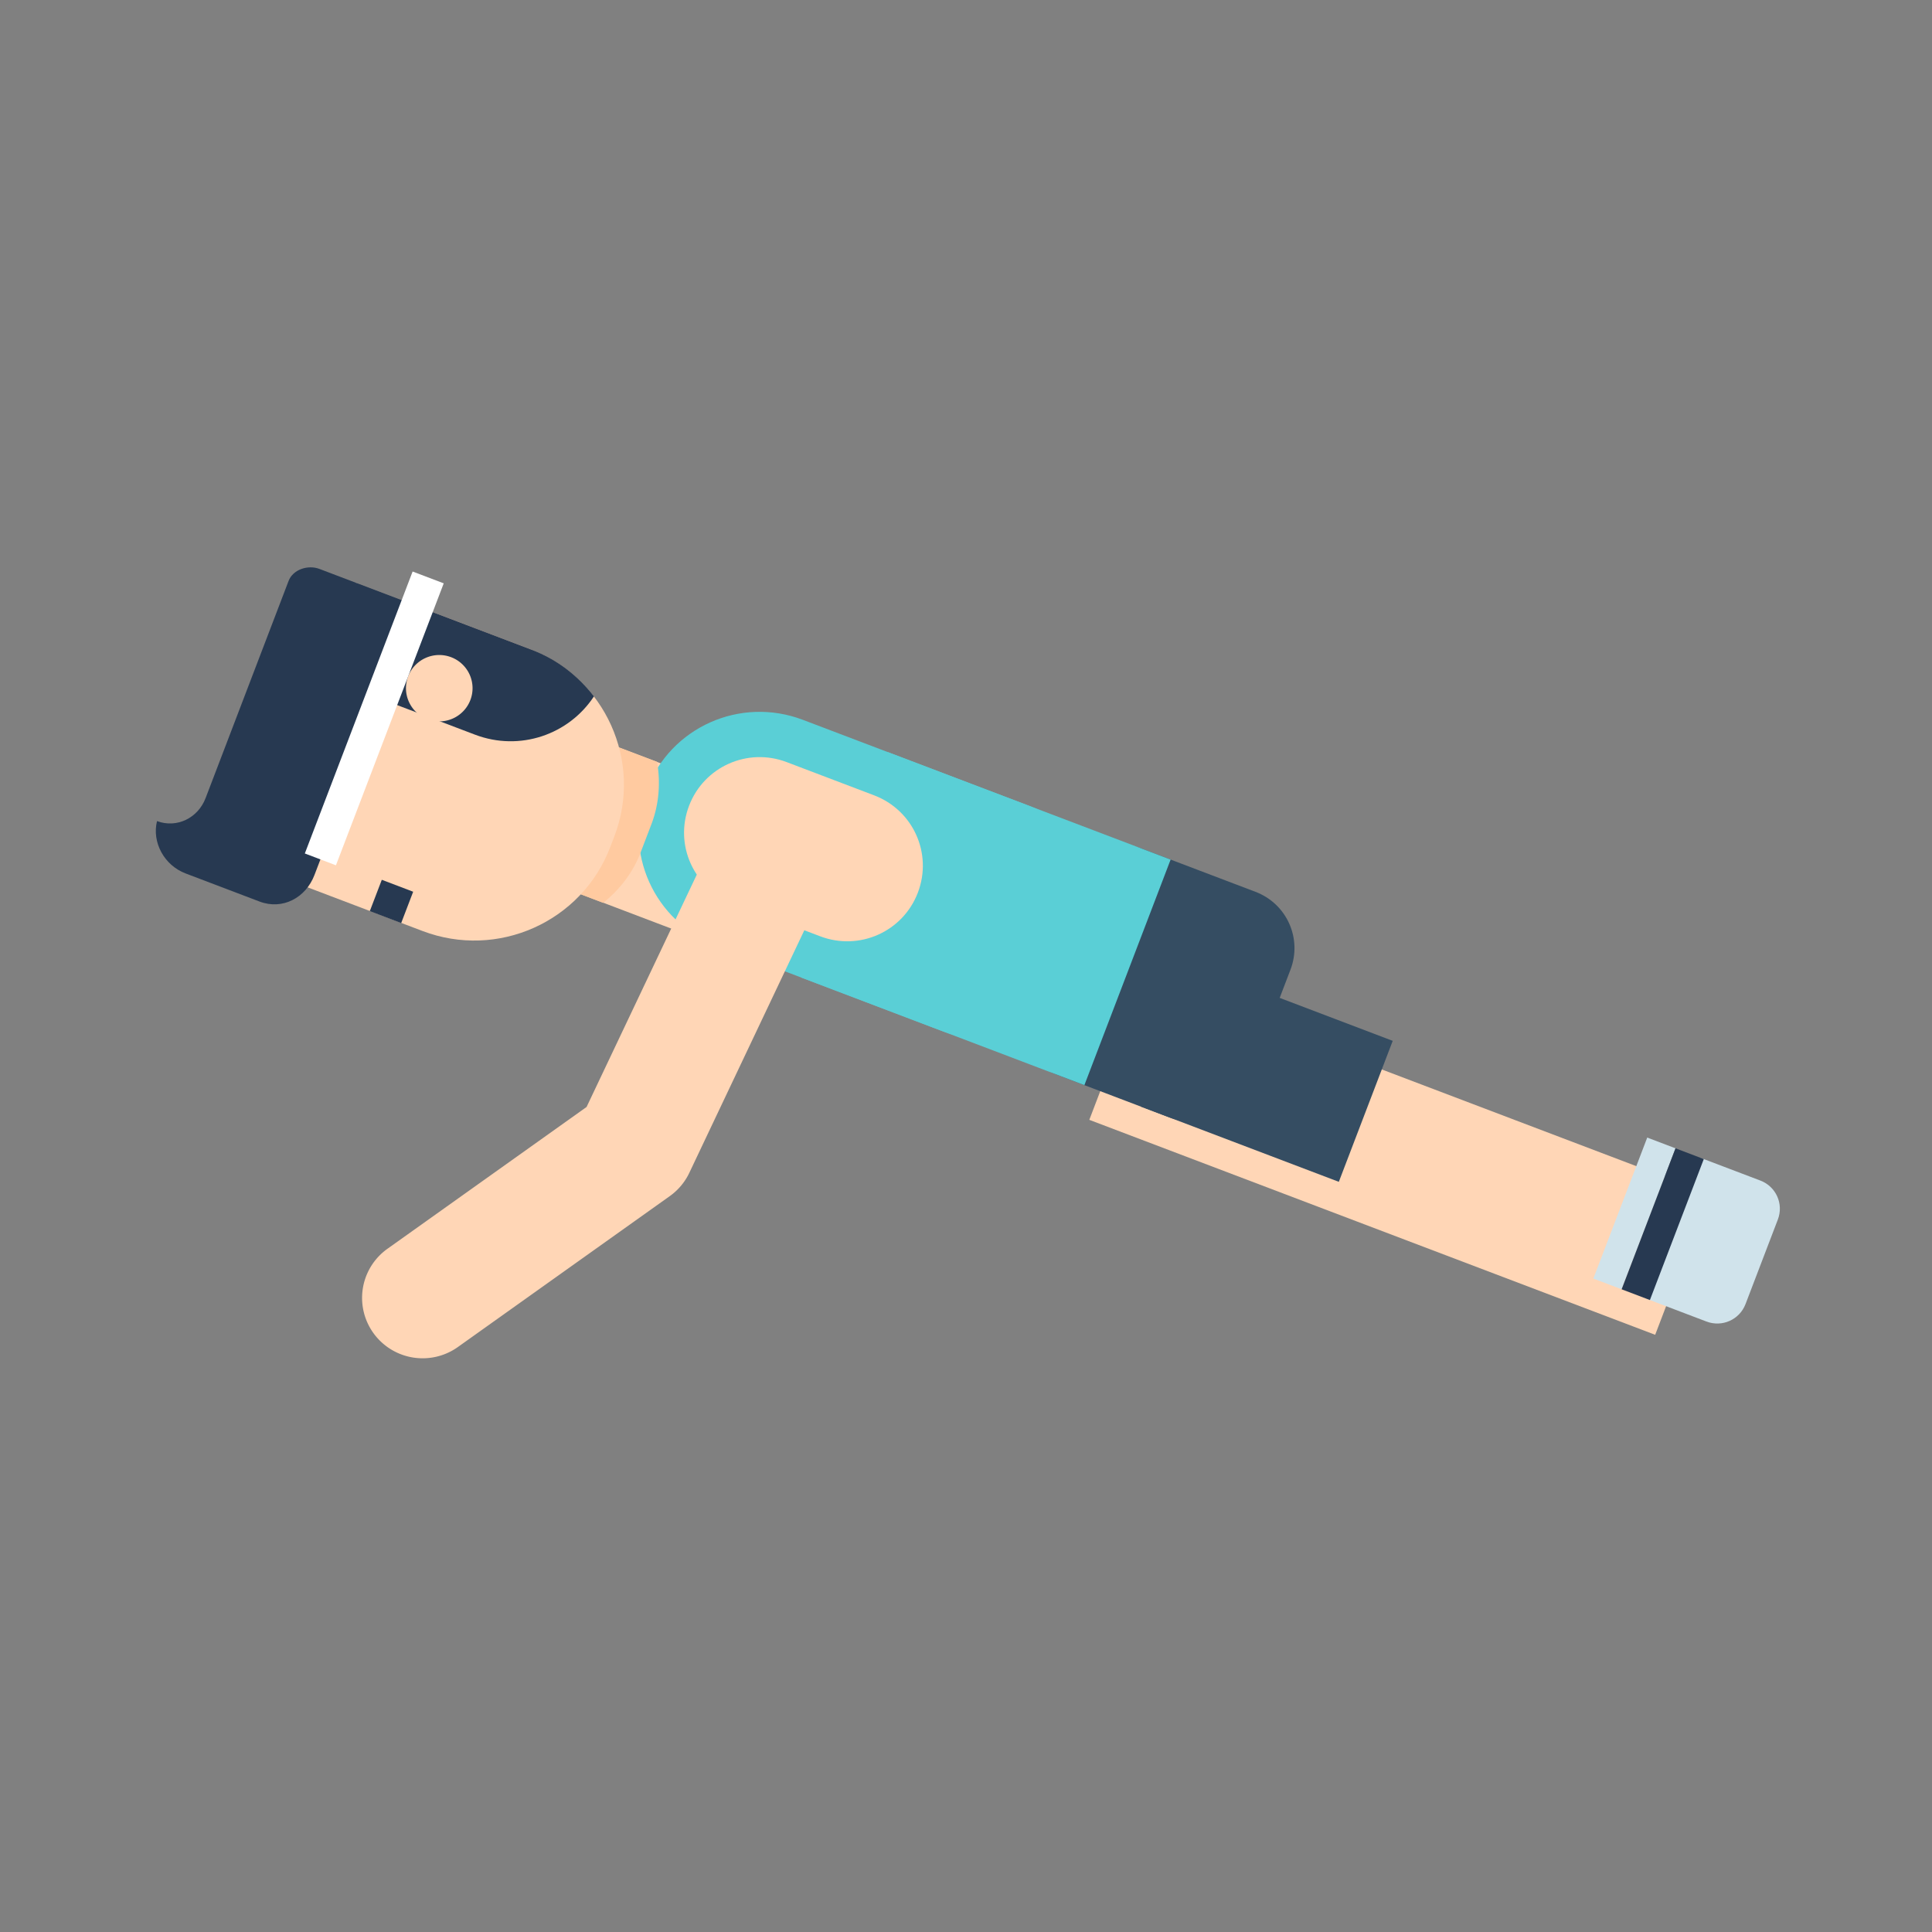 <?xml version="1.0" encoding="UTF-8" standalone="no"?>
<svg xmlns:dc="http://purl.org/dc/elements/1.1/" xmlns:cc="http://creativecommons.org/ns#" xmlns:rdf="http://www.w3.org/1999/02/22-rdf-syntax-ns#" xmlns:svg="http://www.w3.org/2000/svg" xmlns="http://www.w3.org/2000/svg" xmlns:sodipodi="http://sodipodi.sourceforge.net/DTD/sodipodi-0.dtd" xmlns:inkscape="http://www.inkscape.org/namespaces/inkscape" width="64" height="64" viewBox="0 0 64 64" id="svg7251" version="1.1" inkscape:version="0.91 r13725" sodipodi:docname="23.svg">
  <rect x="0" y="0" width="64" height="64" fill="#808080" stroke="none"/>
  <defs id="defs7253"/>
  <sodipodi:namedview id="base" pagecolor="#ffffff" bordercolor="#666666" borderopacity="1.0" inkscape:pageopacity="0.0" inkscape:pageshadow="2" inkscape:zoom="7.9195959" inkscape:cx="11.290841" inkscape:cy="35.204253" inkscape:document-units="px" inkscape:current-layer="layer1" showgrid="true" units="px" inkscape:snap-bbox="true" inkscape:bbox-paths="true" inkscape:bbox-nodes="true" inkscape:snap-bbox-edge-midpoints="true" inkscape:snap-bbox-midpoints="true" inkscape:window-width="1366" inkscape:window-height="705" inkscape:window-x="-8" inkscape:window-y="-8" inkscape:window-maximized="1">
    <inkscape:grid type="xygrid" id="grid7259"/>
  </sodipodi:namedview>
  
  <g inkscape:label="Layer 1" inkscape:groupmode="layer" id="layer1" transform="translate(0,-988.362)">
    <g transform="matrix(1.003,0,0,1,333.734,-1428.228)" id="g10070">
      <path inkscape:connector-curvature="0" id="path6737" d="m -294.98,2449.014 -1.779,4.672 18.689,7.121 1.779,-4.672 -18.689,-7.121 z" style="color:#000000;font-style:normal;font-variant:normal;font-weight:normal;font-stretch:normal;font-size:medium;line-height:normal;font-family:sans-serif;text-indent:0;text-align:start;text-decoration:none;text-decoration-line:none;text-decoration-style:solid;text-decoration-color:#000000;letter-spacing:normal;word-spacing:normal;text-transform:none;direction:ltr;block-progression:tb;writing-mode:lr-tb;baseline-shift:baseline;text-anchor:start;white-space:normal;clip-rule:nonzero;display:inline;overflow:visible;visibility:visible;opacity:1;isolation:auto;mix-blend-mode:normal;color-interpolation:sRGB;color-interpolation-filters:linearRGB;solid-color:#000000;solid-opacity:1;fill:#ffd6b6;fill-opacity:1;fill-rule:evenodd;stroke:none;stroke-width:5;stroke-linecap:butt;stroke-linejoin:miter;stroke-miterlimit:4;stroke-dasharray:none;stroke-dashoffset:0;stroke-opacity:1;color-rendering:auto;image-rendering:auto;shape-rendering:auto;text-rendering:auto;enable-background:accumulate"/>
      <path style="fill:none;fill-rule:evenodd;stroke:#ffd6b6;stroke-width:4.991;stroke-linecap:round;stroke-linejoin:round;stroke-miterlimit:4;stroke-dasharray:none;stroke-opacity:1" d="m -307.663,2445.786 -5.607,-2.137" id="path6739" inkscape:connector-curvature="0" sodipodi:nodetypes="cc"/>
      <path inkscape:connector-curvature="0" id="rect6741" d="m -2396.551,593.317 4,0 c 1.108,0 2,0.892 2,2 l 0,4.003 c 0,1.108 -0.892,2 -2,2 l -4,0 c -1.108,0 -2,-0.892 -2,-2 l 0,-4.003 c 0,-1.108 0.892,-2 2,-2 z" style="fill:#354d62;fill-opacity:1;stroke:none;stroke-width:0.5;stroke-linecap:round;stroke-linejoin:round;stroke-miterlimit:4;stroke-dasharray:none;stroke-opacity:1" transform="matrix(0.356,-0.934,0.934,0.356,0,0)"/>
      <path inkscape:connector-curvature="0" id="rect6743" d="m -2394.551,579.317 c 2.216,0 4,1.784 4,4 l 0,8 c 0,2.216 -1.784,4 -4,4 -2.216,0 -4,-1.784 -4,-4 l 0,-8 c 0,-2.216 1.784,-4 4,-4 z" style="fill:#5acfd6;fill-opacity:1;stroke:none;stroke-width:0.5;stroke-linecap:round;stroke-linejoin:round;stroke-miterlimit:4;stroke-dasharray:none;stroke-opacity:1" transform="matrix(0.356,-0.934,0.934,0.356,0,0)"/>
      <path inkscape:connector-curvature="0" id="rect6745" d="m -2397.551,615.317 3,0 c 0.554,0 1,0.446 1,1 l 0,2 c 0,0.554 -0.446,1 -1,1 l -3,0 c -0.554,0 -1,-0.446 -1,-1 l 0,-2 c 0,-0.554 0.446,-1 1,-1 z" style="fill:#d0e3eb;fill-opacity:1;stroke:none;stroke-width:4;stroke-opacity:1" transform="matrix(0.356,-0.934,0.934,0.356,0,0)"/>
      <path inkscape:connector-curvature="0" id="rect6747" d="m -2398.551,614.317 5,0 0,1 -5,0 z" style="fill:#d0e3eb;fill-opacity:1;stroke:none;stroke-width:4;stroke-opacity:1" transform="matrix(0.356,-0.934,0.934,0.356,0,0)"/>
      <path inkscape:connector-curvature="0" id="rect6749" d="m -2398.551,615.317 5,0 0,1 -5,0 z" style="fill:#273951;fill-opacity:1;stroke:none;stroke-width:4;stroke-opacity:1" transform="matrix(0.356,-0.934,0.934,0.356,0,0)"/>
      <path inkscape:connector-curvature="0" id="rect6751" d="m -2398.551,586.317 8,0 0,10.003 -8,0 z" style="fill:#5acfd6;fill-opacity:1;stroke:none;stroke-width:0.5;stroke-linecap:round;stroke-linejoin:round;stroke-miterlimit:4;stroke-dasharray:none;stroke-opacity:1" transform="matrix(0.356,-0.934,0.934,0.356,0,0)"/>
      <path inkscape:connector-curvature="0" id="rect6753" d="m -2394.551,580.816 c 1.385,0 2.5,1.115 2.5,2.5 l 0,3.09 c 0,1.385 -1.115,2.5 -2.5,2.5 -1.385,0 -2.5,-1.115 -2.5,-2.5 l 0,-3.09 c 0,-1.385 1.115,-2.5 2.5,-2.5 z" style="fill:#ffd6b6;fill-opacity:1;stroke:none;stroke-width:0.5;stroke-linecap:round;stroke-linejoin:round;stroke-miterlimit:4;stroke-dasharray:none;stroke-opacity:1" transform="matrix(0.356,-0.934,0.934,0.356,0,0)"/>
      <path inkscape:connector-curvature="0" id="path6755" d="m -307.785,2444.256 a 2,2 0 0 0 -1.873,1.17 l -3.705,7.834 -6.576,4.697 a 2,2 0 1 0 2.324,3.256 l 7,-5 a 2,2 0 0 0 0.646,-0.773 l 3.926,-8.305 a 2,2 0 0 0 -1.742,-2.879 z" style="color:#000000;font-style:normal;font-variant:normal;font-weight:normal;font-stretch:normal;font-size:medium;line-height:normal;font-family:sans-serif;text-indent:0;text-align:start;text-decoration:none;text-decoration-line:none;text-decoration-style:solid;text-decoration-color:#000000;letter-spacing:normal;word-spacing:normal;text-transform:none;direction:ltr;block-progression:tb;writing-mode:lr-tb;baseline-shift:baseline;text-anchor:start;white-space:normal;clip-rule:nonzero;display:inline;overflow:visible;visibility:visible;opacity:1;isolation:auto;mix-blend-mode:normal;color-interpolation:sRGB;color-interpolation-filters:linearRGB;solid-color:#000000;solid-opacity:1;fill:#ffd6b6;fill-opacity:1;fill-rule:evenodd;stroke:none;stroke-width:4;stroke-linecap:round;stroke-linejoin:round;stroke-miterlimit:4;stroke-dasharray:none;stroke-dashoffset:0;stroke-opacity:1;color-rendering:auto;image-rendering:auto;shape-rendering:auto;text-rendering:auto;enable-background:accumulate"/>
      <path inkscape:connector-curvature="0" id="path6757" d="m -315.317,2445.405 a 2.5,2.5 0 0 0 0.725,0.416 l 1.778,0.677 c 0.534,-0.429 0.976,-0.987 1.236,-1.669 l 0.356,-0.934 c 0.26,-0.683 0.301,-1.393 0.188,-2.068 l -1.778,-0.677 a 2.5,2.5 0 0 0 -0.819,-0.172 c 0.611,0.533 0.85,1.391 0.539,2.206 l -0.356,0.934 c -0.311,0.815 -1.06,1.296 -1.87,1.288 z" style="color:#000000;font-style:normal;font-variant:normal;font-weight:normal;font-stretch:normal;font-size:medium;line-height:normal;font-family:sans-serif;text-indent:0;text-align:start;text-decoration:none;text-decoration-line:none;text-decoration-style:solid;text-decoration-color:#000000;letter-spacing:normal;word-spacing:normal;text-transform:none;direction:ltr;writing-mode:lr-tb;baseline-shift:baseline;text-anchor:start;white-space:normal;clip-rule:nonzero;display:inline;overflow:visible;visibility:visible;opacity:1;isolation:auto;mix-blend-mode:normal;color-interpolation:sRGB;color-interpolation-filters:linearRGB;solid-color:#000000;solid-opacity:1;fill:#ffcaa0;fill-opacity:1;fill-rule:evenodd;stroke:none;stroke-width:5;stroke-linecap:round;stroke-linejoin:round;stroke-miterlimit:4;stroke-dasharray:none;stroke-dashoffset:0;stroke-opacity:1;color-rendering:auto;image-rendering:auto;shape-rendering:auto;text-rendering:auto;enable-background:accumulate"/>
      <path style="fill:#ffd6b6;fill-opacity:1" inkscape:connector-curvature="0" id="path6759" class="st3" d="m -321.014,2435.889 5.791,2.207 c 2.479,0.945 3.723,3.72 2.778,6.198 l -0.137,0.359 c -0.944,2.479 -3.719,3.723 -6.198,2.778 l -5.791,-2.207" sodipodi:nodetypes="cssssc"/>
      <path sodipodi:nodetypes="cscsssccsssscc" style="fill:#273951;fill-opacity:1" inkscape:connector-curvature="0" id="path6761" class="st6" d="m -325.489,2441.83 -0.457,1.199 c -0.251,0.658 -0.945,1.005 -1.604,0.761 -0.174,0.708 0.242,1.466 0.942,1.733 l 2.445,0.932 c 0.757,0.288 1.525,-0.122 1.813,-0.879 l 0.914,-2.398 0.587,-1.542 1.697,-4.455 c 0.108,-0.284 0.041,-0.573 -0.242,-0.681 l -2.792,-1.064 c -0.377,-0.144 -0.874,0.018 -1.018,0.397 l -1.371,3.598 z"/>
      <path inkscape:connector-curvature="0" id="path6764" d="m -321.813,2438.295 c 0.365,0.642 0.935,1.172 1.682,1.457 l 3.084,1.175 c 1.478,0.563 3.096,0 3.928,-1.269 -0.517,-0.671 -1.208,-1.221 -2.058,-1.545 l -5.734,-2.185 z" style="fill:#273951;fill-opacity:1;stroke:none;stroke-width:5;stroke-linecap:round;stroke-linejoin:round;stroke-miterlimit:4;stroke-dasharray:none;stroke-opacity:1"/>
      <path inkscape:connector-curvature="0" id="circle6766" d="m -2392.751,571.716 a 1.1,1.1 0 0 1 -1.1,1.1 1.1,1.1 0 0 1 -1.1,-1.1 1.1,1.1 0 0 1 1.1,-1.1 1.1,1.1 0 0 1 1.1,1.1 z" style="fill:#ffd6b6;fill-opacity:1;stroke:none;stroke-width:5;stroke-linecap:round;stroke-linejoin:round;stroke-miterlimit:4;stroke-dasharray:none;stroke-opacity:1" transform="matrix(0.356,-0.934,0.934,0.356,0,0)"/>
      <path inkscape:connector-curvature="0" id="path6768" d="m -320.004,2446.97 0.396,-1.038" style="fill:none;fill-rule:evenodd;stroke:#273951;stroke-width:1.109px;stroke-linecap:butt;stroke-linejoin:miter;stroke-opacity:1"/>
      <path inkscape:connector-curvature="0" id="rect6770" d="m -2400.551,569.516 10,0 0,1.1 -10,0 z" style="fill:#ffffff;fill-opacity:1;stroke:none;stroke-width:5;stroke-linecap:round;stroke-linejoin:round;stroke-miterlimit:4;stroke-dasharray:none;stroke-opacity:1" transform="matrix(0.356,-0.934,0.934,0.356,0,0)"/>
      <path inkscape:connector-curvature="0" id="rect6772" d="m -2398.551,598.317 5,0 0,7 -5,0 z" style="fill:#354d62;fill-opacity:1;stroke:none;stroke-width:5;stroke-linecap:round;stroke-linejoin:round;stroke-miterlimit:4;stroke-dasharray:none;stroke-opacity:1" transform="matrix(0.356,-0.934,0.934,0.356,0,0)"/>
    </g>
  </g>

	</svg>
